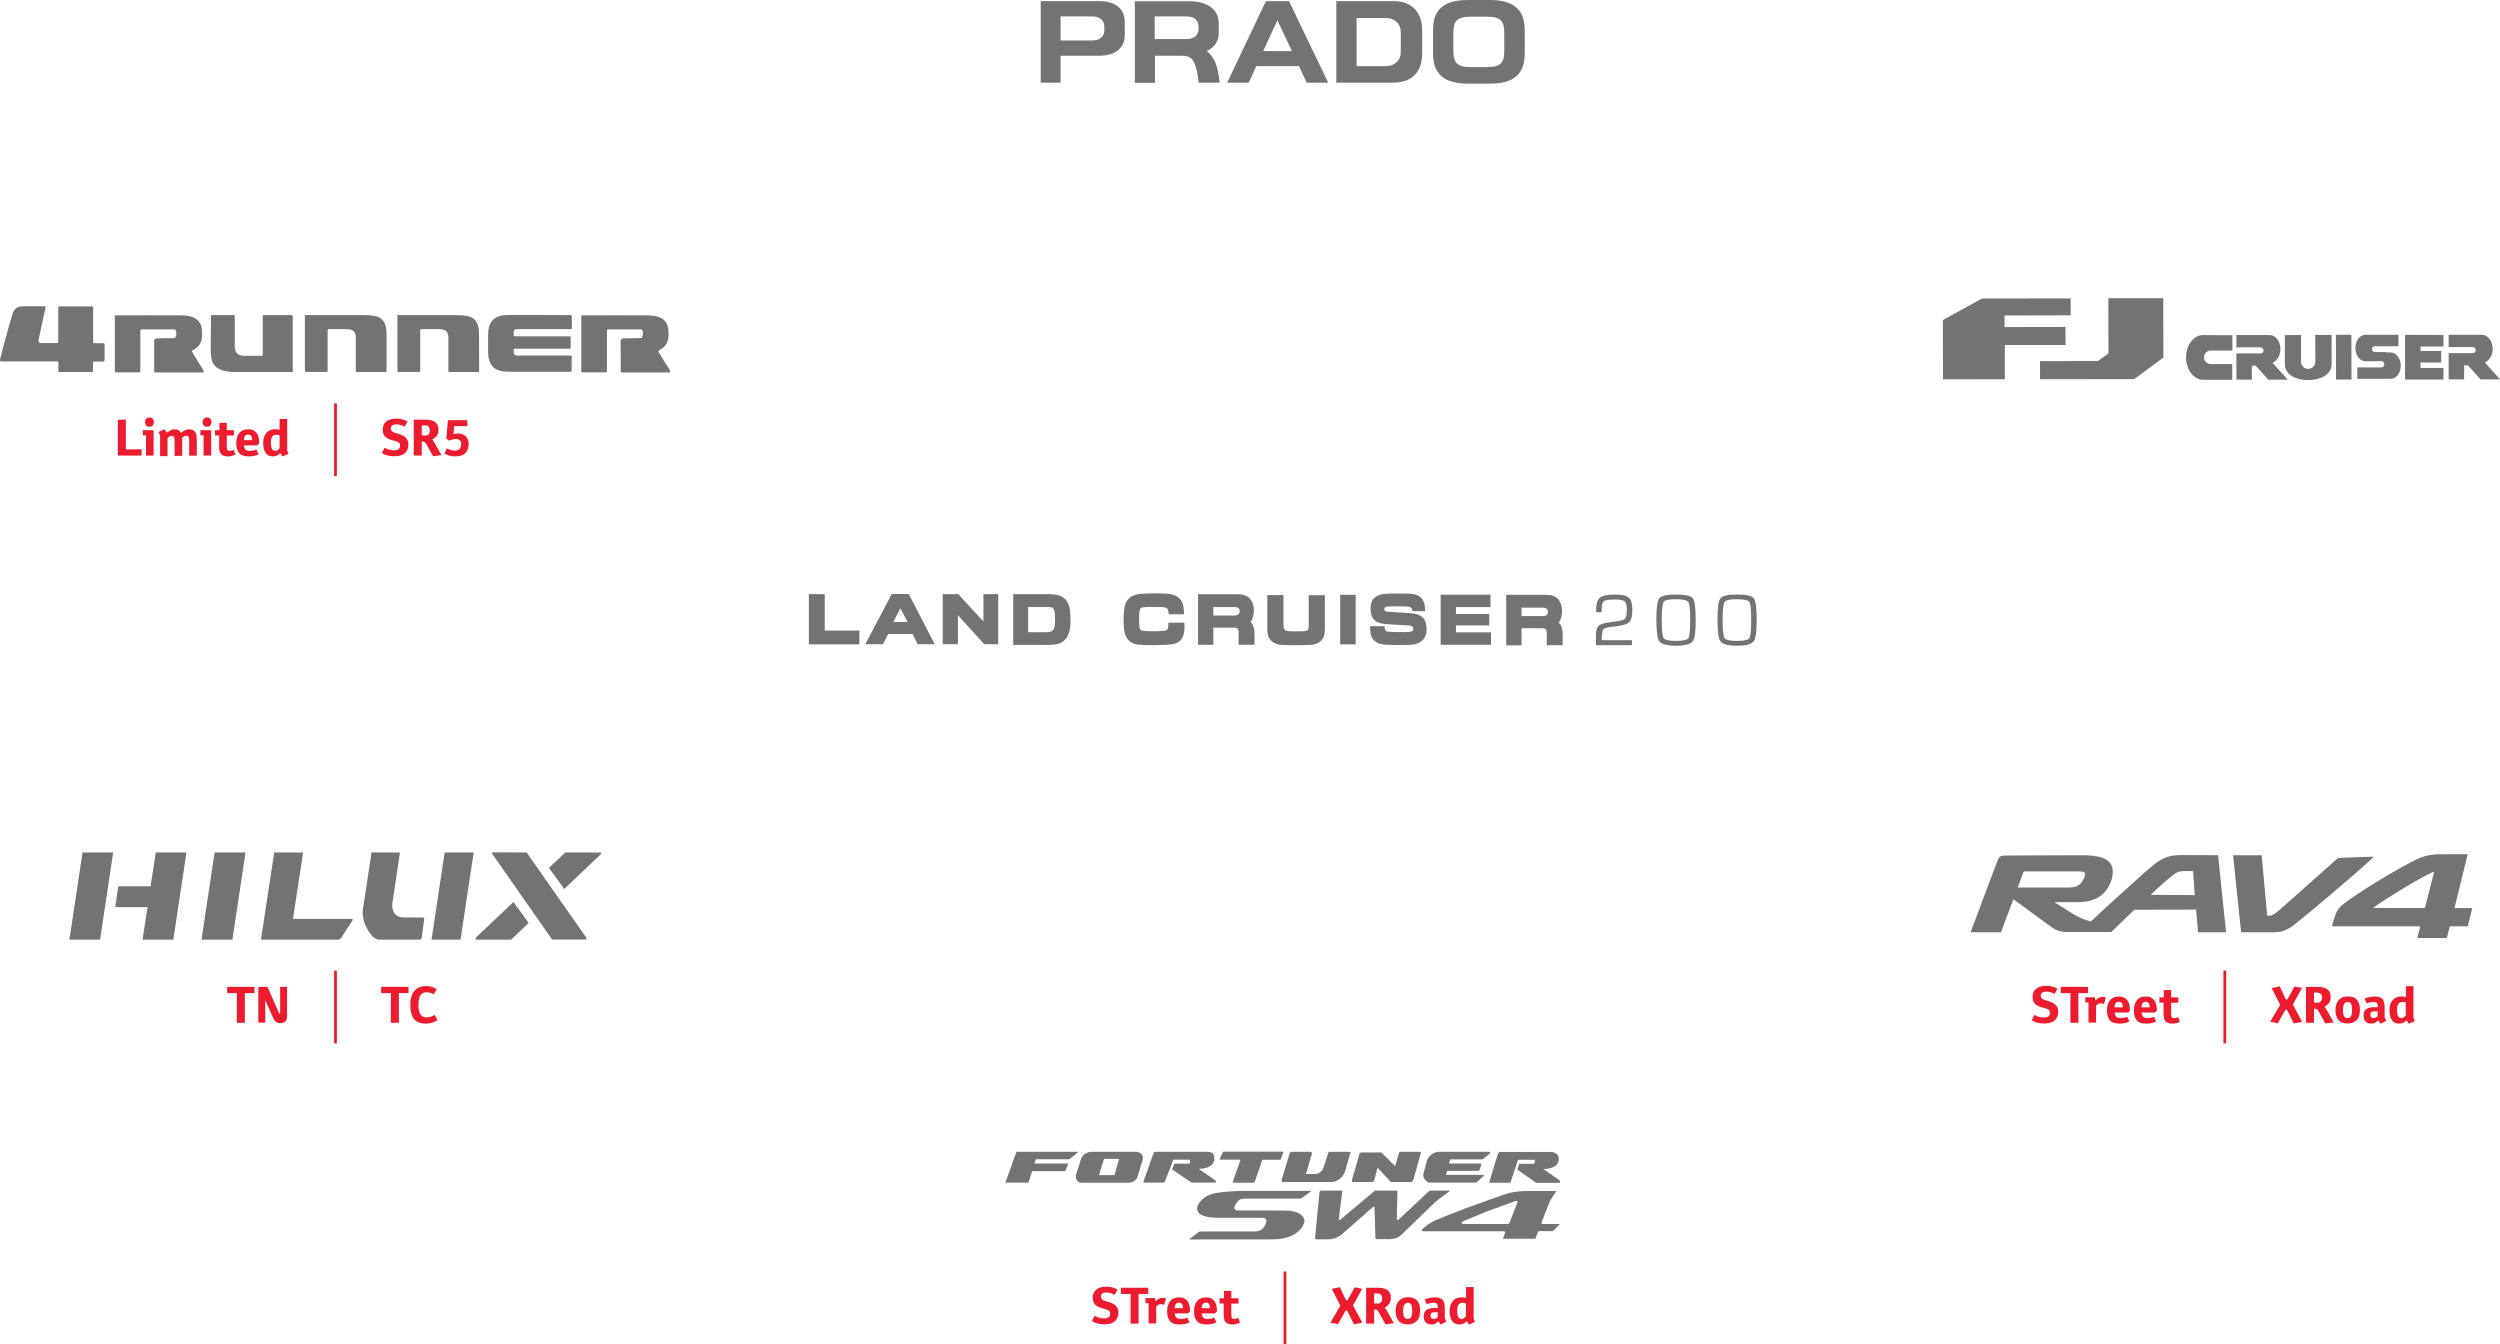 <?xml version="1.0" encoding="utf-8"?>
<!-- Generator: Adobe Illustrator 19.2.1, SVG Export Plug-In . SVG Version: 6.00 Build 0)  -->
<!DOCTYPE svg PUBLIC "-//W3C//DTD SVG 1.1//EN" "http://www.w3.org/Graphics/SVG/1.1/DTD/svg11.dtd">
<svg version="1.1" id="Layer_1" xmlns="http://www.w3.org/2000/svg" xmlns:xlink="http://www.w3.org/1999/xlink" x="0px" y="0px"
	 viewBox="0 0 1811.5 974" style="enable-background:new 0 0 1811.5 974;" xml:space="preserve">
<style type="text/css">
	.st0{fill:#737374;}
	.st1{fill:#EC1B2E;}
	.st2{fill:none;stroke:#EC1B2E;stroke-width:2;stroke-miterlimit:10;}
</style>
<g>
	<g>
		<path class="st0" d="M1.1,261.9h40.4c0.5,0,0.8,0.4,0.8,0.8v6.1c0,0.5,0.4,0.8,0.8,0.8h23.4c0.5,0,0.9-0.4,0.9-0.8v-6
			c0-0.5,0.4-0.8,0.9-0.8h6.4c0.6,0,1.1-0.5,1.1-1.1v-11.3c0-0.5-0.4-0.9-0.8-0.9h-6.6c-0.5,0-0.9-0.4-0.9-0.9v-25
			c0-0.5-0.4-0.8-0.9-0.8H43.1c-0.5,0-0.9,0.4-0.9,0.8v12.5v12.5c0,0.5-0.4,0.8-0.8,0.8H29.6c0,0-0.2,0-0.6-0.1s-1.3-0.7-1.1-1.9
			l2.5-11.9l2.6-11.8v-0.1c0-1-0.8-0.9-1.2-0.9c0,0-13.7,0-14.2,0c-2.4,0.1-6.6-0.2-8.4,5.1c-0.2,0.6-1.4,4.5-2.1,7.1
			c-0.3,0.9-2.6,9.2-4.4,16C2,252.6,0.1,260.5,0,260.7C0,260.8-0.3,261.9,1.1,261.9z"/>
		<path class="st0" d="M212.3,268.8c0,0.5-0.4,0.8-0.8,0.8h-40.6c-18.7,0-17.8-9.6-18.2-15.6c-0.1-2,0.2-24.9,0.2-24.9
			c0-0.5,0.4-0.8,0.8-0.8h15.6c0.5,0,0.8,0.4,0.8,0.8c0,0,0,13,0,22.1c0,2,0.4,6.6,6.9,6.6c6.6,0,12.6,0,12.6,0
			c0.5,0,0.8-0.4,0.8-0.9v-27.8c0-0.5,0.4-0.8,0.8-0.8h20.1c0.5,0,0.8,0.4,0.8,0.8v39.7H212.3z"/>
		<path class="st0" d="M220.7,229.1c0-0.5,0.4-0.8,0.8-0.8h41.2c6.4,0,10.7,0.6,13.3,2.5c4.4,3.3,4.1,10.1,4.1,12.3
			c0,1.9,0,25.7,0,25.7c0,0.5-0.4,0.8-0.8,0.8h-20.7c-0.5,0-0.8-0.4-0.8-0.8c0,0,0-14.7,0-23.8c0-2.8-0.2-6.5-6.7-6.5
			c-6.6,0-12.9,0-12.9,0c-0.5,0-0.8,0.4-0.8,0.8v29.4c0,0.5-0.4,0.8-0.8,0.8h-14.9c-0.4,0-0.8-0.4-0.8-0.8v-39.6H220.7z"/>
		<path class="st0" d="M287.7,229.1c0-0.5,0.4-0.8,0.8-0.8h41.2c6.4,0,10.7,0.6,13.3,2.5c4.4,3.3,4.1,10.1,4.1,12.3
			c0,1.9,0.1,25.7,0.1,25.7c0,0.5-0.4,0.8-0.8,0.8h-20.7c-0.5,0-0.8-0.4-0.8-0.8c0,0,0-14.7,0-23.8c0-2.8-0.2-6.5-6.7-6.5
			c-6.6,0-12.9,0-12.9,0c-0.5,0-0.8,0.4-0.8,0.8v29.4c0,0.5-0.4,0.8-0.8,0.8h-14.9c-0.5,0-0.8-0.4-0.8-0.8v-39.6H287.7z"/>
		<path class="st0" d="M385.7,228.3h27.8c0.5,0,0.8,0.4,0.8,0.8l0.1,8.6c0,0.5-0.4,0.8-0.8,0.8h-38.7c0,0-2.4-0.3-2.7,2
			c0,0.3,0,2.3,0,2.4c0,0.2,0.2,0.8,0.8,0.8c0,0,39.5,0,39.7,0c0.5,0,0.8,0.4,0.8,0.8v7.4c0,0.5-0.4,0.8-0.9,0.8H373
			c-0.5,0-0.8,0.5-0.8,0.8c0,0,0,1.3,0,2c0.2,2.3,2.7,2.1,2.7,2.1h38.6c0.5,0,0.8,0.4,0.8,0.8l-0.1,10.2c0,0.5-0.4,0.8-0.9,0.8
			h-43.8c-6.1,0-9-1-11.4-2.8c-4.4-3.3-4.4-9.8-4.4-12V243c0-2.3,0-8.7,4.4-12c2.4-1.8,5.3-2.8,11.4-2.8H412"/>
		<path class="st0" d="M101.7,268.7v-29.2c0-0.5,0.4-0.8,0.8-0.8c0,0,23.5,0,23.6,0c0.4,0,1.7-0.1,1.7,3c0,0.8-0.4,3.3-1.7,3.3
			c-0.4,0-11.5,0.1-11.9,0.2c-0.4,0-2.5-0.2-2.5,2.2c0,0.5,0,21.7,0,21.7c0,0.5,0.4,0.8,0.9,0.8h34.1c0.4,0,0.7-0.1,0.9-0.4
			c0.4-0.5-0.2-1.2-0.2-1.2s-8.3-13.3-8.3-13.5c-0.1-0.6,0.3-0.9,0.5-1s1-0.5,2.3-1.4c4.9-3.4,4.6-9.1,4.5-12.4
			c-0.3-12-12.7-11.3-15.4-11.5c-1-0.1-47,0-47,0c-0.5,0-0.8,0.4-0.8,0.8V269c0,0.5,0.4,0.8,0.8,0.8h16.8c0.5,0,0.8-0.4,0.8-0.8"/>
		<path class="st0" d="M439.8,268.7v-29.2c0-0.5,0.4-0.8,0.8-0.8c0,0,23.5,0,23.6,0c0.4,0,1.7-0.1,1.7,3c0,0.8-0.4,3.3-1.7,3.3
			c-0.4,0-11.6,0.1-12,0.2c-0.4,0-2.5-0.2-2.5,2.2c0,0.5,0.1,21.7,0.1,21.7c0,0.5,0.4,0.8,0.8,0.8h34.1c0.4,0,0.7-0.1,0.9-0.4
			c0.4-0.5-0.2-1.2-0.2-1.2s-8.3-13.3-8.3-13.5c-0.1-0.6,0.3-0.9,0.5-1s1-0.5,2.3-1.4c4.9-3.4,4.6-9,4.5-12.4
			c-0.3-12-12.7-11.3-15.3-11.5c-1.1-0.1-47,0-47,0c-0.5,0-0.9,0.4-0.9,0.8V269c0,0.5,0.4,0.8,0.9,0.8H439c0.5,0,0.8-0.4,0.8-0.8"/>
	</g>
	<g>
		<g>
			<g>
				<path class="st0" d="M917.3,0.8l-28.1,59.1h15.6l5.5-12h30.9l5.6,12h15.6L934,0.8H917.3z M915.3,37l10.3-22.3L936.1,37H915.3z
					 M1104.8,21.1c-0.2-9-3.1-21.1-24.9-21.1h-16.6c-21.9,0-24.8,12.1-24.9,21.1c0,1.7,0,16.6,0,18.4c0.2,9,3.1,21.1,24.9,21.1h16.6
					c21.9,0,24.7-12.1,24.9-21.1C1104.9,37.8,1104.9,22.9,1104.8,21.1z M1090,36.7c0,8.5-2.3,11.9-12.5,11.9h-11.9
					c-10.1,0-12.5-3.4-12.5-11.9V24c0-8.5,2.3-11.9,12.5-11.9h11.9c10.1,0,12.5,3.4,12.5,11.9V36.7z M1009.4,0.8c0,0-36.6,0-41.1,0
					v59.1c4.5,0,41.1,0,41.1,0c6.8,0,12.2-1.9,15.8-5.7c3.5-3.6,5.3-9,5.3-15.4V22c0-6.5-1.8-11.8-5.3-15.4
					C1021.6,2.7,1016.3,0.8,1009.4,0.8z M1015,37.7c0,6.1-4.3,10.2-10.8,10.2H983V13.1h21.2c6.5,0,10.8,4.1,10.8,10.2V37.7z
					 M874.3,37c3.5-1.6,8.8-5,8.8-13.2c0-3.8,0,0,0-6.8c0-14-14.6-16.4-22.6-16.1h-38.2V60h14.6V40.4c3.7,0,17.9,0,20.2,0
					c2.9,0,5.3,0.9,6.8,2.7c3.8,4.7,4.6,16.8,4.6,16.8h15.3c0,0-0.9-9.2-3.2-14.7C878.9,41.5,876.6,38.5,874.3,37z M868.4,21.4
					c0,1.6-0.6,6.9-8.9,6.9h-22.8V11.9h22.8c8.3,0,8.9,5.3,8.9,6.9V21.4z M810.4,5c-3.2-2.8-8.1-4.2-14.2-4.2c0,0-37.5,0-42.1,0
					v59.1h14.4c0-3.8,0-19.5,0-19.5h27.7c11.9,0,18.8-5.5,18.8-15v-9.6C814.9,11.2,813.4,7.6,810.4,5z M800.2,22
					c0,1.7-0.6,7.3-8.9,7.3h-22.8V11.9h22.8c8.3,0,8.9,5.6,8.9,7.3V22z"/>
			</g>
		</g>
	</g>
	<path class="st0" d="M1496.6,236.9l-44.1,0.1v-8.4l47.9-0.1v-12.3l-64.2,0.1l-28.4,15.6l0.1,43l44.8-0.1V250h44.1L1496.6,236.9z
		 M1527.8,256l-7.6,5.6l-42,0.1v13.1l68.2-0.1l21.2-15.6l-0.1-43h-39.8L1527.8,256z M1595.8,242.8c-6.6,0.4-11.8,7.5-11.8,16.2
		c0,8.7,5.3,15.8,11.9,16.2l0,0h21.6v-11.4h-15.8l0,0c-2.6-0.1-4.7-2.3-4.7-4.9s2-4.8,4.7-4.9h15.9v-11.1L1595.8,242.8L1595.8,242.8
		z M1677.7,262.3L1677.7,262.3c-0.1,2.8-2.4,5-5.2,5c-2.8,0-5.1-2.2-5.2-4.9v-19.6h-11.7v21.8l0,0c0.2,2.8,1.5,5.2,3.7,6.9v0.2h0.2
		c3.1,2.4,7.8,3.7,13,3.7c9.1,0,16.6-4,17-10.9l0,0v-21.8h-11.9L1677.7,262.3z M1652.4,253c0-5.5-3.3-10-7.5-10.2l0,0h-24.4v8.9
		h17.5l0,0c1.2,0.1,2.2,1,2.2,2.2s-0.9,2.1-2,2.2h-17.7l0,0l0,0v19h11.2V265h2.8l9.1,10.1h14.1l-11-12.2
		C1650,261.5,1652.4,257.6,1652.4,253z M1800.5,262.6c3.3-1.3,5.7-5.2,5.7-9.8c0-5.5-3.4-10-7.5-10.2l0,0h-24.4v8.9h17.5l0,0
		c1.2,0,2.1,1,2.1,2.2s-0.9,2.1-2,2.2h-17.6l0,0l0,0v19h11.2v-10.2h2.8l9.1,10.2h14.1L1800.5,262.6z M1732.5,255.4L1732.5,255.4
		h-3.5v-0.3h-8.4c-1.1-0.1-1.9-1-1.9-2.1s0.9-2,2-2.1l0,0h17.2v-8.3h-24.2l0,0c-3.9,0.2-7,4.4-7,9.6s3.2,9.4,7.1,9.6l0,0l11.9-0.1
		c1.1,0.1,2,1.1,2,2.3c0,1.2-0.9,2.2-2.1,2.2l0,0h-17.5v8.3h24.5l0,0c3.9-0.2,7-4.4,7-9.6C1739.6,259.8,1736.4,255.6,1732.5,255.4z
		 M1692.7,275h11.2l-0.1-32.4h-11.2L1692.7,275z M1742.7,242.6L1742.7,242.6V275h27.8v-8.4h-16.6v-3.9h15v-8.4h-15v-3.2h16.6v-8.4
		L1742.7,242.6L1742.7,242.6z"/>
	<g>
		<g>
			<path class="st0" d="M986,835.1l-0.8,0.5l-5.7,19.9c0,0,0.2,0.9,0.4,1h14.5c0,0,1.1-0.4,1.3-1.1l2.5-9.3l9.6,10.4h15
				c0,0,0.8-0.5,1.3-1.6l5.3-18.8c0,0,0.6-1.5-0.6-1.5h-13.6c0,0-1.1-0.1-1.5,0.8l-2.8,9.6l-9.9-9.9L986,835.1L986,835.1z"/>
			<path class="st0" d="M978.1,836.7l0.4-1.1c0,0,0.5-1-1.3-1h-13.8c-0.6,0-0.9,0.7-0.9,0.7l-3.4,10.5c-0.5,1.5-1.3,2.5-1.3,2.5
				c-1.9,2.1-4.3,2.4-4.3,2.4h-7.2l4.4-15c-0.1-0.8-1.1-1.1-1.1-1.1s-12.4,0-13.6,0c-1.1,0-1.5,1.1-1.5,1.1l-4.6,15.2
				c-0.7,2.2-1.2,3.8-1.2,3.9c0,0,0,0.1,0,0.2l0,0v0.1c0,0-0.1,1.1,0.5,1.4H965c0,0,0.2,0,0.5-0.1c2.7-0.2,4.7-1.6,6.2-3
				c0.9-0.8,1.6-1.7,2.1-2.8l0,0c0.4-0.7,0.6-1.1,0.6-1.1L978.1,836.7z"/>
			<path class="st0" d="M929.8,835c0.1-0.3-0.1-0.5-0.3-0.5h-42.8c-0.3,0-0.6,0.2-0.7,0.5l-2.2,4.8c-0.1,0.3,0,0.5,0.3,0.5h14.3
				c0.3,0,0.4,0.2,0.3,0.5l-5.1,14.7c-0.5,1.5,0.1,1.5,0.4,1.5h13.9c1.2,0,1.3-0.8,1.4-1l5.2-15.1c0.1-0.3,0.4-0.5,0.7-0.5h12.2
				c0.3,0,0.6-0.2,0.7-0.5L929.8,835z"/>
			<path class="st0" d="M823.8,834.6h-33.2c0,0-5.8,0.4-7.2,5.1l-3.6,11.1c0,0-1.5,5.2,3.4,6.2h0.7h33.8c0,0,5.3,0,6.5-4.3l3.9-12.5
				C828.2,840.2,829,835.5,823.8,834.6z M807.6,851.5h-11.3l3.7-11.8c0.2,0.1,10.9,0,10.9,0L807.6,851.5z"/>
			<path class="st0" d="M1130.2,855.7c0-0.2,0-0.3,0-0.4l-11.9-8.2c0,0,9,0.1,10.8-5c0,0,2.5-6.1-4.6-7.4h-37.7c0,0-1.1,0.3-1.4,1.3
				l-6.1,19.9c-0.1,0.2-0.1,0.3-0.1,0.4l0,0v0.7h15.2l5.6-16.6h11.9c0.1,0.2,0.2,0.5,0.3,0.9c0,0.1,0,0.2,0,0.3
				c-0.1,0.6-0.3,1.2-0.7,1.7h-10.8v0.1l-0.1,0.3l-1.1,3.8l13.2,9.3c0,0,0.2,0.2,0.4,0.3h17.2L1130.2,855.7L1130.2,855.7z"/>
			<g>
				<path class="st0" d="M1079.7,835c0-0.4-1-0.4-1-0.4h-36.1c-5.6,0-8.4,5.6-8.4,5.6l-2.7,9.9c-0.2,0.8-0.2,2.1-0.2,2.1
					c0.6,3.1,3.9,4.7,3.9,4.7h34.3c0.4-0.1,0.8-0.5,0.8-0.5l5-4.5c0-0.4-0.8-0.6-0.8-0.6h-26.8l1-2.9h22.5c0,0,0.8-0.1,0.9-0.7l1-3
					l0.4-0.8c0-0.6-0.9-0.8-0.9-0.8h-22.7l1-3h23.4l0.4-0.4h0.1l0.2-0.2l4.4-3.5c0.1,0,0.1-0.1,0.1-0.1
					C1079.7,835.4,1079.7,835,1079.7,835z"/>
				<path class="st0" d="M1031.6,849.8c0,0,0,0.1,0,0.2l0,0C1031.5,849.9,1031.6,849.8,1031.6,849.8z"/>
				<path class="st0" d="M1031.3,850.7l0.2-0.6V850C1031.4,850.2,1031.3,850.7,1031.3,850.7z"/>
			</g>
			<path class="st0" d="M774.9,840l6.5-5.4h-44.2h-0.1H737l0,0c-0.4,0-0.5,0.3-0.5,0.3l-0.2,0.4l-0.1,0.2l-7.7,21.4h16.7l2.7-8.3h24
				l2.2-5.5h-24.5l1-3.1L774.9,840L774.9,840z"/>
			<path class="st0" d="M880.5,855.2l-11.9-8.2c0,0,9,0.1,10.8-5c0,0,2.7-7.4-4.6-7.4h-37.7c0,0-1,0-1.4,1.3l-7,19.9
				c-0.2,0.7-0.3,1.1,0,1.1s13.7,0,14.4,0s0.9-0.6,0.9-0.6l6.2-16h11.9c0.1,0.2,0.3,0.8,0.3,1.4c0,0.6-0.3,1-0.7,1.5h-10.8l-1.5,4.2
				l13.5,9.2c0,0,0.4,0.3,1,0.3c0,0,16.2,0,16.5,0C880.9,856.9,881.7,856.1,880.5,855.2z"/>
		</g>
		<g>
			<path class="st0" d="M950.4,862.9H903c-7.4,0-16.9,0.6-21.7,1.5s-10.3,3.1-13.3,8.7c-0.7,1.3-1.7,5.8,3.9,7.8
				c0.8,0.3,2.9,1,6.4,1.3c3.7,0.3,9.1,0.2,15.2,0.2h21.6c1.5,0,2.2,0.9,2.5,1.8c0.3,0.9-0.5,3.7-2.6,6c-1,1-2.5,2.1-5.9,2.1h-38.4
				c-1.2,0-1.8,0.1-2.5,0.7c-0.7,0.6-6.7,5.1-6.7,5.1h57.1c7.3,0,14-0.3,20-4.2c1.6-1,6.6-4.9,6.6-9.5c0-1.4-1.3-6.6-12.7-7.2
				c0,0-3.9-0.1-12-0.1h-23.2c-1.9,0-3.3-0.7-2.7-2.9c0.2-0.8,1.8-3.8,3.9-5c0.9-0.5,2.5-0.7,4.7-0.7h37c1.3,0,2.1,0.2,2.9-0.3
				C944,867.7,950.4,862.9,950.4,862.9z"/>
			<path class="st0" d="M957.1,862.9c-0.5,0-0.9,0.2-1,1c-0.1,0.9-3.1,32.7-3.2,33.1c-0.1,0.4,0.2,1,0.9,1h7.9c1.7,0,6.4,0,10.5-3.5
				c1.2-1,21.9-19.3,22.4-19.7c0.7-0.6,1.3-0.6,1.4,0.1c0.1,0.7,0.6,21.7,0.6,22.1c0,0.5,0.3,0.9,1.1,0.9h8.5c1.9,0,5.9-0.1,8.7-2.7
				c2.1-1.9,21.4-20.6,22.9-22.1c1.4-1.5,2.6-2.5,4.4-3.9c1.8-1.3,7.9-5.9,8.3-6.2s-0.1-0.3-0.9-0.3h-12.7c-0.7,0-1.2,0.1-1.8,0.7
				c-0.6,0.6-21.1,19.8-21.7,20.4c-0.6,0.6-1.3,0.2-1.3-0.4c0-0.6,0.5-20.7,0.5-20.7h-16.3c0,0-24.4,20.5-24.9,20.9
				c-0.4,0.4-1.4,0.6-1.3-0.5c0.1-1.1,2.4-18.8,2.5-19.6c0.1-0.4,0.1-0.8-0.7-0.8h-14.8V862.9z"/>
			<path class="st0" d="M1129.6,886.9h-11.5h-0.1c-0.7,0-1.3-0.3-1-1.1c0.3-0.9,4.4-11.4,5.3-13.6c0.8-2.2,1.8-3.6,3-5.4
				c1.2-1.9,2.4-3.8,2.4-3.8h-20.1c-4.5,0-10.8,0.3-16.6,2.2c-5.7,1.9-25,8.9-30,10.7c-4.9,1.8-17,6.7-19.8,7.9s-6.9,3.4-9.2,5.6
				c-1.1,1.1-1.4,1.4-1.7,1.6c-0.3,0.2-0.6,1.2,0.7,1.2h58.8c0.8,0,1,0.3,0.8,1s-1.6,4.4-1.6,4.4h23.5c0,0,1.6-4.3,1.8-4.7
				c0.1-0.4,0.5-0.8,1.1-0.8h9.3c0.5,0,0.7-0.2,1.1-0.5c0.4-0.4,3.8-4,4.1-4.2C1130.2,887.2,1130,886.9,1129.6,886.9 M1099.5,871.4
				c-0.3,0.9-5.2,13.2-5.6,14.3c-0.4,1-0.9,1.2-1.7,1.2h-30.3c-1,0-1.6,0-2.1-0.2c-1.5-0.4-0.6-1.4,0.6-1.9c1-0.4,13.1-5.4,16.7-6.9
				c3.6-1.4,19.8-7.1,21-7.6C1099.3,869.9,1099.8,870.5,1099.5,871.4"/>
		</g>
	</g>
	<g>
		<polygon class="st0" points="146,680.9 168.4,680.9 177.9,617.7 155.5,617.7 		"/>
		<path class="st0" d="M255,665.8h-42.7c0.5-3.3,7.3-47.8,7.3-47.9v-0.2h-20.9l-9.6,63.2h56c0.2,0,1.3-0.1,2.2-1.4l8-12.4
			c0.1-0.1,0.4-0.7,0.3-1C255.5,665.8,255.3,665.8,255,665.8z"/>
		<path class="st0" d="M306.2,664.8h-13.5c-2.9,0-5.1-0.9-6.6-2.6c-2.6-3.2-1.8-8.3-1.7-8.3l5.4-36v-0.2h-20.6l-5.7,37.9
			c0,0.1-2.7,8.7,2.7,17.7c0.2,0.3,3.9,7.6,8.6,7.6h29.3c0.3,0,1.1-0.1,1.5-1.5l1.8-13.6C307.4,665.8,307.4,664.8,306.2,664.8z"/>
		<polygon class="st0" points="312.7,680.7 312.7,680.9 333.7,680.9 343.2,617.9 343.3,617.7 322.2,617.7 		"/>
		<path class="st0" d="M381.6,617.7L381.6,617.7l-24.1-0.1c-0.6,0-0.9,0.1-1,0.4c-0.2,0.4,0.3,0.9,0.3,0.9l43.2,61.8v0.1h23.8
			c0.6,0,1-0.1,1.1-0.4c0.2-0.5-0.3-1.2-0.3-1.3L381.6,617.7z"/>
		<path class="st0" d="M435.6,618.1c-0.1-0.3-0.5-0.4-1-0.4h-25l-11.8,11.2l10.9,15.1l0.1,0.2l26.4-25.1
			C435.3,619,435.7,618.5,435.6,618.1z"/>
		<path class="st0" d="M345,679.2c-0.1,0.1-0.6,0.7-0.4,1.3c0.1,0.3,0.5,0.4,1.1,0.4h24.6l12.8-12.1L372,653.6L345,679.2z"/>
		<polygon class="st0" points="50.3,680.9 72.5,680.9 82,617.7 59.8,617.7 		"/>
		<polygon class="st0" points="109.1,642.2 85.7,642.2 83.5,657.3 106.9,657.3 103.3,680.9 125.6,680.9 135.1,617.7 112.9,617.7 		
			"/>
	</g>
	<g>
		<g>
			<g>
				<path class="st0" d="M948.3,452.5v-21.2H960c0,0,0,20.4,0,23.7c0,2.7-0.1,4.8-0.9,6.6c-1.5,3.2-4.4,4.9-7.7,5.5
					c-1,0.2-1.9,0.3-3,0.3c-1.5,0-2.6,0.1-7.1,0.1c-2.2,0-4.3,0-6.5,0c-0.9,0-5.3-0.1-6.3-0.2c-1.2-0.1-2.2-0.3-3.2-0.6
					c-1.5-0.4-4.4-1.8-5.8-4.6c-0.4-0.8-0.8-1.7-1-2.9c-0.3-1.9-0.2-4-0.2-5.8c0-1.5,0-18.1,0-22.2H930v21.2c0,1.9,0.2,3.1,0.7,3.8
					c0.6,0.8,1.6,1,2.7,1.1c0.5,0,2.9,0.2,5.4,0.2c0,0,3.3,0,5.4-0.1c2.1-0.1,4-0.3,4.1-3.2L948.3,452.5L948.3,452.5z"/>
				<path class="st0" d="M853,465.7c3.1-1.6,5.9-4.7,5.2-14.5h-11.6c0,0,0.1,0.6-0.1,3.1c-0.1,1.1-0.6,1.8-1.1,2.2
					c-0.7,0.5-1.7,0.6-2.6,0.6c-0.8,0.1-2.6,0.2-4.2,0.3c-1.4,0.1-2.6,0-3,0c-2.7-0.1-6,0.1-8.2-0.5c-0.5-0.1-1-0.4-1.2-0.8
					c-0.4-0.6-0.5-1.4-0.6-2.4c-0.1-1.5-0.1-3.1-0.2-4.1c0-0.6,0-1.7,0-2.9c0-1.8,0.2-3.7,0.5-4.9c0.3-1.2,1.4-1.7,2.7-1.8
					c1.3-0.1,2.9-0.2,3.6-0.2c0.9,0,3.4-0.1,5.7,0c2.1,0,4.1,0.1,4.1,0.1c1.6,0.1,2.9,0.3,3.7,1c0.7,0.7,1,2.1,1.1,4.2H858
					c-0.1-1.4-0.2-3.1-0.4-4.8c-0.1-1.1-0.3-2.2-0.7-3.1c-1-2.8-3.1-4.9-6.4-6.1c-1.4-0.5-3-0.8-4.9-0.9c-0.6,0-3.5-0.2-6.9-0.3
					c-4.3,0-9.4,0.2-11.3,0.3c-1.7,0.1-4.4,0.4-6.9,1.7c-1.7,0.8-2.5,1.6-3.7,3.1c-1.8,2.3-2.5,6.4-2.6,11.2c0,1.3-0.1,2.7,0,4.2
					c0,2.2,0.2,4.3,0.3,5.6c0.5,5,2.9,10.5,11.1,11.2c3.2,0.3,6.7,0.3,10.1,0.3c5,0,9.7-0.2,12.3-0.6
					C849,466.9,851.1,466.7,853,465.7"/>
				<rect x="971.1" y="431" class="st0" width="11.2" height="35.9"/>
				<polygon class="st0" points="1043.9,467.2 1043.9,430.9 1080,430.9 1080,439.9 1055,439.9 1055,444.9 1079.1,444.9 
					1079.1,453.2 1055,453.2 1055,458.2 1080.4,458.2 1080.4,467.2 				"/>
				<path class="st0" d="M764.3,452.6c-0.2,2.3-0.9,3.8-2,4.6c-1.3,0.9-3.7,0.9-6.4,0.9H745v-18.3h13.1c0.7,0,1.3,0,1.9,0.1
					c2.4,0,4.1,0.4,4.4,5.5c0,0.8,0.1,2.2,0.1,3.6C764.4,450.5,764.3,452.1,764.3,452.6 M775.6,445.7c-0.1-4.2-0.8-8-3.1-10.8
					c-1.2-1.5-2.8-2.6-5.1-3.4s-5.2-1-9.1-1h-24.1v36.8h23.9c5.2,0,8.4-0.2,11.1-1.8c1.7-1,3-2.3,4-3.9c1.6-2.7,2.3-6.1,2.5-9.9
					C775.7,449.2,775.7,448.6,775.6,445.7"/>
				<path class="st0" d="M647.3,450.7l5.1-9.9l5.2,9.9H647.3z M658.5,430.4h-12.3L627,466.8h12.8l3.8-7.4h17.7l3.6,7.4h12.4
					L658.5,430.4z"/>
				<path class="st0" d="M895.4,446c-0.6,0-0.8,0-0.8,0h-15.4v-6.1h14.2h1.1c0,0,2.8-0.1,3.6,1.7C898.9,443.4,897.7,445.8,895.4,446
					 M909,459.6c0-3.8-0.8-6.3-1.7-7.6c-0.6-0.9-1.2-1.2-1.2-1.2c2.4-3.2,2.7-7.7,2.3-10.8c-0.2-1.5-0.7-2.8-1-3.5
					c-1-2.1-2.4-4.1-5.5-5.2c-1.6-0.6-3.7-0.7-6.4-0.7h-9.1h-18.3v36.6h11.1v-12.4c0,0,7.4,0,11.8,0c1.7,0,3,0,3.1,0
					c1.3,0,2.1,0.3,2.7,0.8c0.8,0.8,0.7,3.2,0.7,3.8c0,0.5,0,2.3,0,3.5c0,2.4,0,4.3,0,4.3H909C909.1,463.8,909,461.7,909,459.6"/>
				<path class="st0" d="M1118.7,446.4c-0.6,0-0.8,0-0.8,0h-15.4v-6.1h14.2h1.1c0,0,2.8-0.1,3.6,1.7
					C1122.3,443.9,1121,446.3,1118.7,446.4 M1132.3,460c0-3.8-0.8-6.3-1.7-7.6c-0.6-0.9-1.2-1.2-1.2-1.2c2.4-3.2,2.7-7.7,2.3-10.8
					c-0.2-1.5-0.7-2.8-1-3.5c-0.9-2.1-2.4-4.1-5.5-5.2c-1.6-0.6-3.7-0.7-6.4-0.7h-9.1h-18.3v36.6h11.1v-12.4c0,0,7.4,0,11.8,0
					c1.7,0,3,0,3.1,0c1.3,0,2.1,0.3,2.7,0.8c0.8,0.8,0.7,3.2,0.7,3.8c0,0.5,0,2.3,0,3.5c0,2.4,0,4.2,0,4.2h11.4
					C1132.4,464.3,1132.3,462.1,1132.3,460"/>
				<polygon class="st0" points="723.3,466.8 713.2,466.8 694.1,445.8 694.1,466.8 683.1,466.8 683.1,430.5 694.3,430.5 
					712.6,450.3 712.6,430.5 723.3,430.5 				"/>
				<polygon class="st0" points="586.1,430.5 586.1,466.9 622.7,466.9 622.7,456.9 597.6,456.9 597.6,430.5 				"/>
				<path class="st0" d="M1011.6,458c3.1,0,7.4,0.1,9.3-0.1c2.4-0.2,3.2-1,3.2-2.5c0-1.6-2.1-2.1-3.4-2.2c-2.7-0.2-6.9-0.4-10.6-0.6
					c-2.3-0.1-4.4-0.3-5.8-0.4c-3.1-0.3-7.8-0.9-9.8-4.7c-0.7-1.4-1.1-3-1.3-4.6c-0.2-2,0-3.8,0.1-4.6c0.4-2.4,1.4-4.1,2.7-5.2
					c3.5-3.2,9.2-2.8,11-3c0.9,0,5.5-0.1,9.8,0c3.2,0,6.7,0,9,0.8c1,0.3,1.8,0.7,2.5,1.1c4.5,2.9,4.2,8.4,4.4,10.9l-9.3-0.1
					c-0.2-1.4-0.4-3.2-3.9-3.3c-0.7,0-1.6-0.1-2.7-0.1c-4.3-0.1-10.9-0.1-12.1,0.2c-1.4,0.3-1.6,1-1.6,1.7c0,1,0.5,1.8,2,1.9
					c3.8,0.3,12.1,0.8,13.9,0.9c3.1,0.2,6.5,0.3,9.4,1.6c1.1,0.5,2.1,1.2,2.9,2.1c1,1.1,1.7,2.6,2,4.3c0.3,1.6,0.5,3.6,0.3,5.5
					c-0.3,3.9-2.6,7.6-7.6,9c-1.5,0.4-3.6,0.7-5.2,0.7c-1.7,0.1-4.1,0.1-7.9,0.1c-2.5,0-8-0.1-9.6-0.3c-2-0.2-3.7-0.6-5-1.2
					c-4-1.8-5.1-5.4-5.4-8.4c-0.2-2.2-0.1-3.8-0.1-3.8l10.4,0.1c0,0.6-0.1,3.8,2.6,3.9C1008.6,458,1011.6,458,1011.6,458"/>
			</g>
			<g>
				<path class="st0" d="M1182.5,464v3.5h-26.1v-6.8c0-3.8,0.8-6.3,2.3-7.5s5-2.1,10.6-2.7c4.5-0.5,7.1-1.2,8.1-2
					c0.9-0.8,1.4-3,1.4-6.6c0-3.1-0.5-5.1-1.5-6.1c-1-0.9-3.3-1.4-6.8-1.4c-4.4,0-7.1,0.4-8.2,1.1c-1.1,0.8-1.7,2.6-1.7,5.4v2.7h-4
					v-1.9c0-4.3,0.9-7.2,2.8-8.7c1.8-1.5,5.5-2.2,11-2.2c4.9,0,8.2,0.8,9.9,2.3c1.7,1.5,2.5,4.6,2.5,9.1c0,4.3-0.8,7.2-2.4,8.7
					s-5,2.5-10.2,3c-4.6,0.5-7.4,1.1-8.2,1.9c-0.9,0.8-1.4,3.1-1.4,6.9v1.2h21.9V464z"/>
				<path class="st0" d="M1214.4,430.8c6.7,0,10.8,0.9,12.2,2.7c1.4,1.8,2.1,7.1,2.1,15.8c0,8.3-0.6,13.4-2,15.2
					c-1.7,2.3-5.8,3.4-12.3,3.4s-10.5-1.1-12.2-3.4c-1.3-1.8-2-7.2-2-16.4c0-7.9,0.7-12.8,2.2-14.6
					C1203.8,431.7,1207.8,430.8,1214.4,430.8z M1214.4,434.2c-5.1,0-8.1,0.6-8.9,2c-0.9,1.3-1.4,5.7-1.4,13.1s0.5,11.8,1.4,13.1
					c0.9,1.3,3.9,2,8.9,2c5.1,0,8.1-0.7,9-2s1.3-5.7,1.3-13.1s-0.4-11.7-1.3-13.1C1222.5,434.9,1219.5,434.2,1214.4,434.2z"/>
				<path class="st0" d="M1258.6,430.8c6.7,0,10.8,0.9,12.2,2.7c1.4,1.8,2.1,7.1,2.1,15.8c0,8.3-0.7,13.4-2,15.2
					c-1.7,2.3-5.8,3.4-12.2,3.4c-6.5,0-10.6-1.1-12.2-3.4c-1.3-1.8-2-7.2-2-16.4c0-7.9,0.7-12.8,2.2-14.6
					C1248,431.7,1252,430.8,1258.6,430.8z M1258.6,434.2c-5.1,0-8.1,0.6-9,2c-0.9,1.3-1.4,5.7-1.4,13.1s0.4,11.8,1.4,13.1
					c0.9,1.3,3.9,2,9,2s8.1-0.7,9-2s1.3-5.7,1.3-13.1s-0.4-11.7-1.3-13.1C1266.7,434.9,1263.7,434.2,1258.6,434.2z"/>
			</g>
		</g>
	</g>
	<g>
		<path class="st0" d="M1778.5,658l9.6-39c-1.6,0-12.9-0.1-20.5,0c-6.6,0.1-11.8,1.4-16.7,3.8c-13.2,6.4-39.1,21.9-52.3,31.8
			c-3.5,2.7-4.8,4.7-5.8,6.9c-1.9,4.7-3.1,9.7-3.1,9.7s35.6,0,64,0l-2.1,8.5h21.4l2.1-8.5c7.5,0,12.4,0,13,0l3.3-13.2
			C1790.6,658,1785.6,658,1778.5,658z M1763.6,632.4c-0.2,0.6-6.5,25.5-6.5,25.5c-12.5,0-26.3,0-37.6,0c7.9-5.9,32.7-21.2,43.3-26
			C1763.1,631.8,1763.7,631.8,1763.6,632.4z"/>
		<path class="st0" d="M1694.1,621.7c0,0-38.7,34.5-42.3,37.6c-3.4,3-5.2,3.8-6.9,4.2c-1.1,0.2-2.1-0.1-2.1-0.1l-4-43.7h-20.7
			l5.8,55.8h23.9c3.1,0,8.1-0.2,14.8-5.6c12.7-10.2,38.8-31.9,57.6-49.1C1711.9,620.8,1694.1,621.7,1694.1,621.7z"/>
		<path class="st0" d="M1580.3,619.6c-6.5,0-12.5,1-19.8,7.1s-6,5.1-9.2,7.9c-12.6,11.2-34.2,31-36.3,33.1c-5-1.3-9.3-3.2-13.1-5.6
			c-1.7-1.1-13.3-8.4-13.3-8.4h17c7.4,0,15.8-1.8,21-9.2c2.4-3.4,4.8-8.9,4.2-14.4c-1-8.7-10.8-10.4-22.4-10.4c0,0-51.2,0.2-55,0.2
			c-3.3,0-4.7,0.6-5.6,2.7c-0.9,2.1-19.9,52.9-19.9,52.9h22l9-23.9c0,0,22.2,16.2,26.7,19.5c4.4,3.3,7.2,4.2,12.7,4.2
			s24.6,0.1,31.6,0c3.4-3.4,9.9-9.6,16.7-16.1l44.7-0.1l1.4,16.4h20.3l-5.8-55.8C1607.2,619.6,1586.8,619.6,1580.3,619.6z
			 M1462.1,643.1c0,0,3.7-10.3,3.9-10.8c0.2-0.5,0.6-0.9,1.4-0.9c0.6,0,39.3,0,39.3,0c3.3,0,4.6,0.8,4.1,3c-0.6,2.2-2.4,5.5-4.3,6.8
			c-1.9,1.4-4.5,1.9-7.7,1.9H1462.1z M1558.4,648.4c5.6-5.5,13.6-12.4,16-14.2c3-2.4,4.6-2.9,8.2-3c2.1-0.1,4.6-0.1,5.6-0.1
			c0.8,0,1,0.3,1,1c0,0.2,1.1,16.5,1.1,16.5L1558.4,648.4z"/>
	</g>
	<g>
		<path class="st1" d="M91.2,325.6h11.4v4.5H85.4v-26h5.8V325.6z"/>
		<path class="st1" d="M111.3,330.1h-5.5v-14.7h-2.3v-3.7h7.8V330.1z M108.3,309.2c-1.1,0-1.9-0.3-2.4-0.9s-0.8-1.4-0.8-2.4
			s0.3-1.8,0.8-2.4s1.4-1,2.4-1s1.9,0.3,2.4,1c0.6,0.6,0.8,1.5,0.8,2.4s-0.3,1.8-0.8,2.4C110.2,308.9,109.4,309.2,108.3,309.2z"/>
		<path class="st1" d="M116,315.7l-1.1-2.7l4.2-2l1.9,2.6c1-0.9,1.9-1.5,2.8-1.9c0.9-0.4,1.7-0.6,2.5-0.6c1.3,0,2.4,0.2,3.2,0.7
			c0.8,0.5,1.3,1.1,1.7,1.9c0.9-0.8,1.8-1.5,2.8-1.9c0.9-0.5,1.9-0.7,2.9-0.7c1.2,0,2.2,0.2,3,0.6c0.7,0.4,1.3,0.9,1.7,1.6
			c0.4,0.7,0.7,1.5,0.8,2.4s0.2,2,0.2,3.1v11.4h-5.5v-10.6c0-0.7,0-1.3-0.1-1.8c0-0.5-0.1-0.9-0.3-1.2c-0.2-0.3-0.4-0.6-0.7-0.7
			c-0.3-0.2-0.7-0.2-1.2-0.2c-0.5,0-1,0.2-1.5,0.5c-0.5,0.3-1,0.7-1.4,1.2c0,0.2,0,0.5,0.1,0.7c0,0.2,0,0.5,0,0.8v11.4h-5.5v-10.6
			c0-0.7,0-1.3-0.1-1.8c0-0.5-0.2-0.9-0.3-1.2c-0.2-0.3-0.4-0.6-0.7-0.7c-0.3-0.2-0.7-0.2-1.2-0.2c-0.4,0-0.9,0.2-1.4,0.5
			c-0.5,0.3-1,0.7-1.4,1.3v12.9H116V315.7z"/>
		<path class="st1" d="M153,330.1h-5.5v-14.7h-2.3v-3.7h7.8V330.1z M150,309.2c-1.1,0-1.9-0.3-2.4-0.9s-0.8-1.4-0.8-2.4
			s0.3-1.8,0.8-2.4s1.4-1,2.4-1s1.9,0.3,2.4,1c0.6,0.6,0.8,1.5,0.8,2.4s-0.3,1.8-0.8,2.4C151.9,308.9,151.1,309.2,150,309.2z"/>
		<path class="st1" d="M155.8,311.7h3.2v-5.3h5.3v5.3h5.2v3.9h-5.2v7.5c0,0.6,0,1.2,0.1,1.7c0,0.5,0.1,0.8,0.3,1.1s0.3,0.5,0.6,0.6
			c0.3,0.1,0.7,0.2,1.2,0.2c0.5,0,1-0.1,1.5-0.2c0.5-0.2,1-0.3,1.4-0.5l1.2,3.4c-0.7,0.3-1.5,0.6-2.4,0.9c-0.9,0.3-1.8,0.4-2.8,0.4
			c-1.3,0-2.3-0.1-3.2-0.4s-1.5-0.7-2-1.3c-0.5-0.6-0.9-1.4-1.1-2.3c-0.2-1-0.3-2.1-0.3-3.6v-7.6h-3V311.7z"/>
		<path class="st1" d="M180.7,326.7c1,0,1.9-0.1,2.7-0.2c0.8-0.2,1.6-0.4,2.4-0.8l1.6,3.4c-1.1,0.6-2.3,1.1-3.5,1.3
			c-1.2,0.2-2.5,0.3-3.9,0.3c-3.1,0-5.4-0.8-6.8-2.5c-1.4-1.7-2-4.1-2-7.3c0-1.5,0.2-2.8,0.6-4c0.4-1.2,0.9-2.3,1.6-3.1
			c0.7-0.9,1.6-1.6,2.7-2c1.1-0.5,2.4-0.7,3.8-0.7c1.4,0,2.6,0.2,3.6,0.7c1,0.5,1.8,1.1,2.5,2c0.6,0.9,1.1,1.9,1.4,3.2
			c0.3,1.2,0.4,2.7,0.4,4.2l-1.4,1.5h-9.7c0.2,1.5,0.6,2.6,1.3,3.2C178.7,326.4,179.6,326.7,180.7,326.7z M182.7,319
			c0-2.7-0.9-4.1-2.8-4.1c-1,0-1.7,0.3-2.2,0.8c-0.5,0.6-0.9,1.6-1,3.2H182.7z"/>
		<path class="st1" d="M202.6,303.6h5.5v22.9l1,2.3l-4.3,2l-1.7-2.4c-0.8,0.7-1.6,1.3-2.5,1.7c-0.9,0.4-1.8,0.6-2.9,0.6
			c-2.4,0-4.2-0.9-5.3-2.6s-1.7-4.2-1.7-7.3c0-1.5,0.2-2.8,0.6-4c0.4-1.2,1-2.2,1.7-3.1s1.7-1.5,2.8-2c1.1-0.5,2.4-0.7,3.8-0.7
			c0.5,0,1,0,1.5,0.1c0.5,0.1,1,0.2,1.5,0.4V303.6z M200.3,315c-1.3,0-2.3,0.4-3,1.3c-0.7,0.9-1,2.4-1,4.5c0,2.2,0.3,3.7,0.8,4.6
			c0.6,0.9,1.3,1.3,2.3,1.3c0.7,0,1.4-0.2,1.9-0.6c0.5-0.4,1-0.9,1.3-1.3v-9.3c-0.4-0.2-0.8-0.3-1.1-0.4
			C201.1,315,200.7,315,200.3,315z"/>
	</g>
	<g>
		<path class="st1" d="M278.7,324.4c1.3,0.7,2.5,1.3,3.6,1.5c1.1,0.3,2.2,0.4,3.2,0.4c1.6,0,2.7-0.3,3.4-0.9c0.7-0.6,1-1.4,1-2.4
			c0-0.5-0.1-0.9-0.2-1.3c-0.1-0.4-0.4-0.7-0.7-1c-0.4-0.3-0.9-0.5-1.5-0.8c-0.6-0.2-1.5-0.5-2.5-0.7c-1.1-0.3-2.2-0.6-3.1-1
			s-1.7-0.9-2.4-1.4c-0.7-0.6-1.2-1.3-1.6-2.2c-0.4-0.9-0.6-1.9-0.6-3.2c0-2.5,0.8-4.5,2.5-5.9s4.1-2.2,7.2-2.2
			c1.6,0,3.1,0.2,4.4,0.5c1.3,0.3,2.6,0.9,3.9,1.6l-2.1,3.8c-0.2-0.1-0.6-0.3-1-0.5c-0.4-0.2-0.9-0.4-1.4-0.6
			c-0.5-0.2-1.1-0.3-1.6-0.4c-0.6-0.1-1.2-0.2-1.7-0.2c-1.5,0-2.6,0.3-3.3,0.8c-0.6,0.5-1,1.2-1,2.1c0,0.6,0.1,1,0.3,1.4
			c0.2,0.4,0.5,0.7,0.9,1c0.4,0.3,1,0.6,1.7,0.8c0.7,0.2,1.6,0.5,2.6,0.8c0.8,0.2,1.6,0.5,2.5,0.9c0.8,0.3,1.6,0.8,2.3,1.4
			c0.7,0.6,1.2,1.3,1.7,2.1c0.4,0.9,0.7,1.9,0.7,3.2c0,2.8-0.9,4.9-2.6,6.4c-1.7,1.5-4.2,2.2-7.5,2.2c-2,0-3.7-0.2-5.2-0.6
			c-1.5-0.4-2.8-1-3.9-1.8L278.7,324.4z"/>
		<path class="st1" d="M305.6,330.1h-5.8v-26h8.8c1.3,0,2.5,0.1,3.6,0.4s2.1,0.7,2.9,1.2c0.8,0.6,1.5,1.3,1.9,2.3
			c0.5,0.9,0.7,2.1,0.7,3.5c0,1.8-0.4,3.3-1.3,4.4c-0.9,1.1-2,2-3.3,2.6c0.4,0.3,0.8,0.8,1.2,1.4l5.6,9.9l-6.1,0.8l-4.9-8.9
			c-0.3-0.6-0.7-1-1-1.3c-0.4-0.3-1-0.5-1.8-0.5h-0.5V330.1z M307.7,315.6c1.3,0,2.3-0.3,2.9-1s0.8-1.5,0.8-2.7
			c0-1.2-0.3-2.2-0.9-2.8c-0.6-0.6-1.6-0.9-2.9-0.9h-2v7.3H307.7z"/>
		<path class="st1" d="M334.2,322.1c0-2.7-1.3-4-4-4c-0.9,0-1.8,0.1-2.6,0.4s-1.5,0.5-2,0.8l-2.2-1.4l1.2-13.4h14v4.3h-9.5l-0.5,5.8
			c1.2-0.3,2.4-0.5,3.4-0.5c1,0,2,0.2,2.9,0.5c0.9,0.3,1.7,0.8,2.4,1.4c0.7,0.6,1.2,1.4,1.7,2.4c0.4,1,0.6,2.1,0.6,3.4
			c0,1.3-0.2,2.6-0.6,3.7c-0.4,1.1-1,2-1.8,2.8c-0.8,0.8-1.8,1.4-3,1.8c-1.2,0.4-2.6,0.6-4.2,0.6c-1.9,0-3.6-0.2-4.9-0.7
			c-1.3-0.5-2.3-1-3.1-1.5l1.9-3.6c1.9,1.1,3.9,1.6,5.9,1.6c0.8,0,1.5-0.1,2.1-0.4c0.6-0.2,1-0.6,1.3-1c0.3-0.4,0.6-0.9,0.7-1.4
			S334.2,322.7,334.2,322.1z"/>
	</g>
	<line class="st2" x1="243.1" y1="292.3" x2="243.1" y2="345"/>
	<g>
		<path class="st1" d="M184.4,719.6h-7v21.5h-5.8v-21.5h-7v-4.5h19.8V719.6z"/>
		<path class="st1" d="M187.3,715.1h6.5l8.3,18.8c0.1,0.2,0.1,0.3,0.2,0.5c0.1,0.1,0.2,0.2,0.3,0.2c0.2,0,0.3-0.1,0.3-0.2
			c0-0.1,0.1-0.3,0.1-0.5v-18.8h5v21.5c0,1.4-0.4,2.5-1.1,3.4s-1.9,1.3-3.7,1.3c-0.8,0-1.5-0.1-2-0.3s-1-0.4-1.4-0.7
			c-0.4-0.3-0.7-0.7-1-1.1c-0.3-0.4-0.5-0.9-0.8-1.5l-5.8-13v16.3h-5V715.1z"/>
	</g>
	<g>
		<path class="st1" d="M296,719.6h-7v21.5h-5.8v-21.5h-7v-4.5H296V719.6z"/>
		<path class="st1" d="M314.1,720.5c-0.9-0.6-1.8-1-2.6-1.2c-0.9-0.2-1.7-0.3-2.5-0.3c-1,0-1.8,0.2-2.5,0.5
			c-0.7,0.3-1.3,0.9-1.8,1.6c-0.5,0.7-0.9,1.7-1.1,2.9c-0.3,1.2-0.4,2.6-0.4,4.3c0,3.1,0.5,5.4,1.5,6.8c1,1.4,2.5,2.1,4.4,2.1
			c1,0,1.9-0.1,2.9-0.4c0.9-0.3,1.9-0.7,2.9-1.4l2.1,3.8c-1.3,0.9-2.7,1.5-4.1,1.9c-1.4,0.4-2.8,0.6-4.2,0.6c-4,0-6.9-1.1-8.7-3.3
			c-1.8-2.2-2.7-5.6-2.7-10.2c0-4.4,1-7.8,3-10.2c2-2.4,4.9-3.5,8.7-3.5c0.8,0,1.6,0.1,2.3,0.2c0.7,0.1,1.3,0.3,1.9,0.5
			c0.6,0.2,1.2,0.4,1.7,0.7c0.5,0.3,1.1,0.6,1.6,0.9L314.1,720.5z"/>
	</g>
	<line class="st2" x1="243.1" y1="703.3" x2="243.1" y2="756"/>
	<g>
		<path class="st1" d="M1474.2,735.4c1.3,0.7,2.5,1.3,3.6,1.5c1.1,0.3,2.2,0.4,3.2,0.4c1.6,0,2.7-0.3,3.4-0.9c0.7-0.6,1-1.4,1-2.4
			c0-0.5-0.1-0.9-0.2-1.3c-0.1-0.4-0.4-0.7-0.7-1c-0.4-0.3-0.9-0.5-1.5-0.8c-0.6-0.2-1.5-0.5-2.5-0.7c-1.1-0.3-2.2-0.6-3.1-1
			c-0.9-0.4-1.7-0.9-2.4-1.4c-0.7-0.6-1.2-1.3-1.6-2.2c-0.4-0.9-0.6-1.9-0.6-3.2c0-2.5,0.8-4.5,2.5-5.9c1.7-1.4,4.1-2.2,7.2-2.2
			c1.6,0,3.1,0.2,4.4,0.5c1.3,0.3,2.6,0.9,3.9,1.6l-2.1,3.8c-0.2-0.1-0.6-0.3-1-0.5c-0.4-0.2-0.9-0.4-1.4-0.6
			c-0.5-0.2-1.1-0.3-1.6-0.4c-0.6-0.1-1.2-0.2-1.7-0.2c-1.5,0-2.6,0.3-3.3,0.8c-0.6,0.5-1,1.2-1,2.1c0,0.6,0.1,1,0.3,1.4
			s0.5,0.7,0.9,1c0.4,0.3,1,0.6,1.7,0.8c0.7,0.2,1.6,0.5,2.6,0.8c0.8,0.2,1.6,0.5,2.5,0.9c0.8,0.3,1.6,0.8,2.3,1.4
			c0.7,0.6,1.2,1.3,1.7,2.1s0.7,1.9,0.7,3.2c0,2.8-0.9,4.9-2.6,6.4c-1.7,1.5-4.2,2.2-7.5,2.2c-2,0-3.7-0.2-5.2-0.6
			c-1.5-0.4-2.8-1-3.9-1.8L1474.2,735.4z"/>
		<path class="st1" d="M1513,719.6h-7v21.5h-5.8v-21.5h-7v-4.5h19.8V719.6z"/>
		<path class="st1" d="M1524.5,727.6c-0.2-0.1-0.5-0.2-0.9-0.4s-0.9-0.2-1.5-0.2c-0.6,0-1.1,0.1-1.7,0.4c-0.6,0.3-1.1,0.7-1.6,1.4
			v12.2h-5.5v-14.7h-2.3v-3.7h6.9l0.5,2.4c0.8-1,1.6-1.6,2.4-2c0.8-0.4,1.7-0.6,2.7-0.6c0.4,0,0.8,0,1.2,0.1s0.8,0.1,1.2,0.2
			L1524.5,727.6z"/>
		<path class="st1" d="M1536.2,737.7c1,0,1.9-0.1,2.7-0.2c0.8-0.2,1.6-0.4,2.4-0.8l1.6,3.4c-1.1,0.6-2.3,1.1-3.5,1.3
			c-1.2,0.2-2.5,0.3-3.9,0.3c-3.1,0-5.4-0.8-6.8-2.5c-1.4-1.7-2-4.1-2-7.3c0-1.5,0.2-2.8,0.6-4c0.4-1.2,0.9-2.3,1.6-3.1
			c0.7-0.9,1.6-1.6,2.7-2c1.1-0.5,2.4-0.7,3.8-0.7c1.4,0,2.6,0.2,3.6,0.7c1,0.5,1.8,1.1,2.5,2s1.1,1.9,1.4,3.2
			c0.3,1.2,0.5,2.7,0.5,4.2l-1.4,1.5h-9.7c0.2,1.5,0.6,2.6,1.3,3.2S1535.1,737.7,1536.2,737.7z M1538.2,730c0-2.7-0.9-4.1-2.8-4.1
			c-1,0-1.7,0.3-2.2,0.8c-0.5,0.6-0.9,1.6-1,3.2H1538.2z"/>
		<path class="st1" d="M1555.7,737.7c1,0,1.9-0.1,2.7-0.2c0.8-0.2,1.6-0.4,2.4-0.8l1.6,3.4c-1.1,0.6-2.3,1.1-3.5,1.3
			c-1.2,0.2-2.5,0.3-3.9,0.3c-3.1,0-5.4-0.8-6.8-2.5c-1.4-1.7-2-4.1-2-7.3c0-1.5,0.2-2.8,0.6-4c0.4-1.2,0.9-2.3,1.6-3.1
			c0.7-0.9,1.6-1.6,2.7-2c1.1-0.5,2.4-0.7,3.8-0.7c1.4,0,2.6,0.2,3.6,0.7c1,0.5,1.8,1.1,2.5,2s1.1,1.9,1.4,3.2
			c0.3,1.2,0.5,2.7,0.5,4.2l-1.4,1.5h-9.7c0.2,1.5,0.6,2.6,1.3,3.2S1554.6,737.7,1555.7,737.7z M1557.7,730c0-2.7-0.9-4.1-2.8-4.1
			c-1,0-1.7,0.3-2.2,0.8c-0.5,0.6-0.9,1.6-1,3.2H1557.7z"/>
		<path class="st1" d="M1564.7,722.7h3.2v-5.3h5.3v5.3h5.2v3.9h-5.2v7.5c0,0.6,0,1.2,0.1,1.7s0.1,0.8,0.3,1.1s0.3,0.5,0.6,0.6
			c0.3,0.1,0.7,0.2,1.2,0.2c0.5,0,1-0.1,1.5-0.2c0.5-0.2,1-0.3,1.4-0.5l1.2,3.4c-0.7,0.3-1.5,0.6-2.4,0.9c-0.9,0.3-1.8,0.4-2.8,0.4
			c-1.3,0-2.3-0.1-3.2-0.4c-0.9-0.3-1.5-0.7-2-1.3c-0.5-0.6-0.9-1.4-1.1-2.3c-0.2-1-0.3-2.1-0.3-3.6v-7.6h-3V722.7z"/>
	</g>
	<g>
		<path class="st1" d="M1656.5,731.6c-0.2,0-0.4,0.1-0.5,0.2s-0.2,0.3-0.4,0.6l-5.1,9.1l-5.5-1.1l7.2-12.3l-6.2-12.2l5.9-1.2l4,8.7
			c0.2,0.3,0.3,0.6,0.5,0.7c0.1,0.1,0.3,0.2,0.5,0.2c0.2,0,0.4-0.1,0.5-0.2c0.1-0.1,0.3-0.3,0.4-0.6l4.8-8.7l5.4,1.1l-6.6,12
			l6.7,12.5l-6,1.2l-4.5-9c-0.2-0.4-0.3-0.6-0.4-0.7C1656.9,731.7,1656.7,731.6,1656.5,731.6z"/>
		<path class="st1" d="M1676.7,741.1h-5.8v-26h8.8c1.3,0,2.5,0.1,3.6,0.4c1.1,0.3,2.1,0.7,2.9,1.2c0.8,0.6,1.5,1.3,1.9,2.3
			c0.5,0.9,0.7,2.1,0.7,3.5c0,1.8-0.4,3.3-1.3,4.4c-0.9,1.1-2,2-3.3,2.6c0.4,0.3,0.8,0.8,1.2,1.4l5.6,9.9l-6.1,0.8l-4.9-8.9
			c-0.3-0.6-0.7-1-1-1.3s-1-0.5-1.8-0.5h-0.5V741.1z M1678.8,726.6c1.3,0,2.3-0.3,2.9-1s0.8-1.5,0.8-2.7c0-1.2-0.3-2.2-0.9-2.8
			c-0.6-0.6-1.6-0.9-2.9-0.9h-2v7.3H1678.8z"/>
		<path class="st1" d="M1692.3,731.9c0-1.5,0.2-2.9,0.6-4.1c0.4-1.2,0.9-2.3,1.7-3.1c0.7-0.9,1.7-1.5,2.8-2c1.1-0.5,2.4-0.7,3.9-0.7
			c3,0,5.2,0.8,6.6,2.5s2.1,4.1,2.1,7.2c0,1.5-0.2,2.9-0.5,4.1c-0.4,1.2-0.9,2.3-1.7,3.1c-0.7,0.9-1.7,1.5-2.8,2
			c-1.1,0.5-2.4,0.7-4,0.7c-1.6,0-3-0.2-4-0.7c-1.1-0.5-2-1.1-2.7-2c-0.7-0.9-1.2-1.9-1.5-3.1
			C1692.4,734.7,1692.3,733.4,1692.3,731.9z M1701.1,737.7c1.1,0,1.9-0.4,2.4-1.3c0.5-0.9,0.8-2.4,0.8-4.5c0-2.1-0.2-3.6-0.7-4.5
			c-0.5-0.9-1.3-1.4-2.4-1.4c-1.1,0-2,0.5-2.6,1.4c-0.6,0.9-0.9,2.4-0.9,4.6c0,2,0.3,3.5,0.8,4.4
			C1699.1,737.3,1699.9,737.7,1701.1,737.7z"/>
		<path class="st1" d="M1718.2,741.7c-1.8,0-3.2-0.5-4.1-1.5c-1-1-1.5-2.5-1.5-4.3c0-2.2,0.7-3.8,2-4.7c1.3-0.9,3.3-1.4,6-1.4h2.3
			v-0.7c0-1-0.2-1.7-0.6-2.3c-0.4-0.5-1.1-0.8-2.2-0.8c-1.1,0-2,0.1-2.9,0.3c-0.9,0.2-1.7,0.5-2.4,0.8l-1.4-3.5
			c1-0.5,2.2-0.9,3.5-1.1c1.4-0.3,2.6-0.4,3.8-0.4c1.4,0,2.5,0.1,3.4,0.4c0.9,0.3,1.7,0.7,2.2,1.4c0.6,0.6,1,1.4,1.2,2.4
			c0.2,1,0.4,2.2,0.4,3.6v7.3l1.2,2.5l-4.2,2.1l-1.6-2.4c-0.9,0.8-1.8,1.4-2.6,1.8C1720,741.5,1719.1,741.7,1718.2,741.7z
			 M1720,737.7c0.5,0,1-0.1,1.5-0.4c0.6-0.3,1-0.6,1.3-0.9v-3.6h-2.3c-0.9,0-1.6,0.2-2.1,0.5c-0.5,0.3-0.8,1-0.8,2
			c0,0.9,0.2,1.5,0.6,1.9C1718.7,737.6,1719.3,737.7,1720,737.7z"/>
		<path class="st1" d="M1743.3,714.6h5.5v22.9l1,2.3l-4.3,2l-1.7-2.4c-0.8,0.7-1.6,1.3-2.5,1.7c-0.9,0.4-1.8,0.6-2.9,0.6
			c-2.4,0-4.2-0.9-5.3-2.6c-1.2-1.7-1.7-4.2-1.7-7.3c0-1.5,0.2-2.8,0.6-4c0.4-1.2,1-2.2,1.7-3.1c0.8-0.9,1.7-1.5,2.8-2
			c1.1-0.5,2.4-0.7,3.8-0.7c0.5,0,1,0,1.5,0.1s1,0.2,1.5,0.4V714.6z M1740.9,726c-1.3,0-2.3,0.4-3,1.3c-0.7,0.9-1,2.4-1,4.5
			c0,2.2,0.3,3.7,0.8,4.6c0.6,0.9,1.3,1.3,2.3,1.3c0.7,0,1.4-0.2,1.9-0.6c0.5-0.4,1-0.9,1.3-1.3v-9.3c-0.4-0.2-0.8-0.3-1.1-0.4
			C1741.8,726,1741.4,726,1740.9,726z"/>
	</g>
	<line class="st2" x1="1612.1" y1="703.3" x2="1612.1" y2="756"/>
	<g>
		<path class="st1" d="M793.2,953.4c1.3,0.7,2.5,1.3,3.6,1.5c1.1,0.3,2.2,0.4,3.2,0.4c1.6,0,2.7-0.3,3.4-0.9c0.7-0.6,1-1.4,1-2.4
			c0-0.5-0.1-0.9-0.2-1.3c-0.1-0.4-0.4-0.7-0.7-1c-0.4-0.3-0.9-0.5-1.5-0.8c-0.6-0.2-1.5-0.5-2.5-0.7c-1.1-0.3-2.2-0.6-3.1-1
			s-1.7-0.9-2.4-1.4c-0.7-0.6-1.2-1.3-1.6-2.2c-0.4-0.9-0.6-1.9-0.6-3.2c0-2.5,0.8-4.5,2.5-5.9c1.7-1.4,4.1-2.2,7.2-2.2
			c1.6,0,3.1,0.2,4.4,0.5c1.3,0.3,2.6,0.9,3.9,1.6l-2.1,3.8c-0.2-0.1-0.6-0.3-1-0.5c-0.4-0.2-0.9-0.4-1.4-0.6s-1.1-0.3-1.6-0.4
			c-0.6-0.1-1.2-0.2-1.7-0.2c-1.5,0-2.6,0.3-3.3,0.8c-0.6,0.5-1,1.2-1,2.1c0,0.6,0.1,1,0.3,1.4c0.2,0.4,0.5,0.7,0.9,1
			c0.4,0.3,1,0.6,1.7,0.8c0.7,0.2,1.6,0.5,2.6,0.8c0.8,0.2,1.6,0.5,2.5,0.9c0.8,0.3,1.6,0.8,2.3,1.4s1.2,1.3,1.7,2.1
			c0.4,0.9,0.7,1.9,0.7,3.2c0,2.8-0.9,4.9-2.6,6.4c-1.7,1.5-4.2,2.2-7.5,2.2c-2,0-3.7-0.2-5.2-0.6c-1.5-0.4-2.8-1-3.9-1.8
			L793.2,953.4z"/>
		<path class="st1" d="M832,937.6h-7v21.5h-5.8v-21.5h-7v-4.5H832V937.6z"/>
		<path class="st1" d="M843.5,945.6c-0.2-0.1-0.5-0.2-0.9-0.4c-0.4-0.1-0.9-0.2-1.5-0.2c-0.6,0-1.1,0.1-1.7,0.4
			c-0.6,0.3-1.1,0.7-1.6,1.4v12.2h-5.5v-14.7h-2.3v-3.7h6.9l0.5,2.4c0.8-1,1.6-1.6,2.4-2c0.8-0.4,1.7-0.6,2.7-0.6
			c0.4,0,0.8,0,1.2,0.1s0.8,0.1,1.2,0.2L843.5,945.6z"/>
		<path class="st1" d="M855.2,955.7c1,0,1.9-0.1,2.7-0.2c0.8-0.2,1.6-0.4,2.4-0.8l1.6,3.4c-1.1,0.6-2.3,1.1-3.5,1.3
			s-2.5,0.3-3.9,0.3c-3.1,0-5.4-0.8-6.8-2.5c-1.4-1.7-2-4.1-2-7.3c0-1.5,0.2-2.8,0.6-4c0.4-1.2,0.9-2.3,1.6-3.1
			c0.7-0.9,1.6-1.6,2.7-2c1.1-0.5,2.4-0.7,3.8-0.7c1.4,0,2.6,0.2,3.6,0.7c1,0.5,1.8,1.1,2.5,2c0.6,0.9,1.1,1.9,1.4,3.2
			c0.3,1.2,0.4,2.7,0.4,4.2l-1.4,1.5h-9.7c0.2,1.5,0.6,2.6,1.3,3.2C853.1,955.4,854.1,955.7,855.2,955.7z M857.2,948
			c0-2.7-0.9-4.1-2.8-4.1c-1,0-1.7,0.3-2.2,0.8c-0.5,0.6-0.9,1.6-1,3.2H857.2z"/>
		<path class="st1" d="M874.7,955.7c1,0,1.9-0.1,2.7-0.2c0.8-0.2,1.6-0.4,2.4-0.8l1.6,3.4c-1.1,0.6-2.3,1.1-3.5,1.3
			s-2.5,0.3-3.9,0.3c-3.1,0-5.4-0.8-6.8-2.5c-1.4-1.7-2-4.1-2-7.3c0-1.5,0.2-2.8,0.6-4c0.4-1.2,0.9-2.3,1.6-3.1
			c0.7-0.9,1.6-1.6,2.7-2c1.1-0.5,2.4-0.7,3.8-0.7c1.4,0,2.6,0.2,3.6,0.7c1,0.5,1.8,1.1,2.5,2c0.6,0.9,1.1,1.9,1.4,3.2
			c0.3,1.2,0.4,2.7,0.4,4.2l-1.4,1.5h-9.7c0.2,1.5,0.6,2.6,1.3,3.2C872.7,955.4,873.6,955.7,874.7,955.7z M876.7,948
			c0-2.7-0.9-4.1-2.8-4.1c-1,0-1.7,0.3-2.2,0.8c-0.5,0.6-0.9,1.6-1,3.2H876.7z"/>
		<path class="st1" d="M883.7,940.7h3.2v-5.3h5.3v5.3h5.2v3.9h-5.2v7.5c0,0.6,0,1.2,0.1,1.7s0.1,0.8,0.3,1.1s0.3,0.5,0.6,0.6
			c0.3,0.1,0.7,0.2,1.2,0.2c0.5,0,1-0.1,1.5-0.2c0.5-0.2,1-0.3,1.4-0.5l1.2,3.4c-0.7,0.3-1.5,0.6-2.4,0.9c-0.9,0.3-1.8,0.4-2.8,0.4
			c-1.3,0-2.3-0.1-3.2-0.4s-1.5-0.7-2-1.3c-0.5-0.6-0.9-1.4-1.1-2.3c-0.2-1-0.3-2.1-0.3-3.6v-7.6h-3V940.7z"/>
	</g>
	<g>
		<path class="st1" d="M975.5,949.6c-0.2,0-0.4,0.1-0.5,0.2s-0.2,0.3-0.4,0.6l-5.1,9.1l-5.5-1.1l7.2-12.3l-6.2-12.2l5.9-1.2l4,8.7
			c0.2,0.3,0.3,0.6,0.5,0.7c0.1,0.1,0.3,0.2,0.5,0.2c0.2,0,0.4-0.1,0.5-0.2c0.1-0.1,0.3-0.3,0.4-0.6l4.8-8.7l5.4,1.1l-6.6,12
			l6.7,12.5l-6,1.2l-4.5-9c-0.2-0.4-0.3-0.6-0.4-0.7C975.9,949.7,975.7,949.6,975.5,949.6z"/>
		<path class="st1" d="M995.7,959.1h-5.8v-26h8.8c1.3,0,2.5,0.1,3.6,0.4c1.1,0.3,2.1,0.7,2.9,1.2c0.8,0.6,1.5,1.3,1.9,2.3
			c0.5,0.9,0.7,2.1,0.7,3.5c0,1.8-0.4,3.3-1.3,4.4c-0.9,1.1-2,2-3.3,2.6c0.4,0.3,0.8,0.8,1.2,1.4l5.6,9.9l-6.1,0.8l-4.9-8.9
			c-0.3-0.6-0.7-1-1-1.3s-1-0.5-1.8-0.5h-0.5V959.1z M997.8,944.6c1.3,0,2.3-0.3,2.9-1s0.8-1.5,0.8-2.7c0-1.2-0.3-2.2-0.9-2.8
			c-0.6-0.6-1.6-0.9-2.9-0.9h-2v7.3H997.8z"/>
		<path class="st1" d="M1011.3,949.9c0-1.5,0.2-2.9,0.6-4.1c0.4-1.2,0.9-2.3,1.7-3.1c0.7-0.9,1.7-1.5,2.8-2c1.1-0.5,2.4-0.7,3.9-0.7
			c3,0,5.2,0.8,6.6,2.5s2.1,4.1,2.1,7.2c0,1.5-0.2,2.9-0.5,4.1c-0.4,1.2-0.9,2.3-1.7,3.1c-0.7,0.9-1.7,1.5-2.8,2
			c-1.1,0.5-2.4,0.7-4,0.7c-1.6,0-3-0.2-4-0.7c-1.1-0.5-2-1.1-2.7-2c-0.7-0.9-1.2-1.9-1.5-3.1
			C1011.4,952.7,1011.3,951.4,1011.3,949.9z M1020.1,955.7c1.1,0,1.9-0.4,2.4-1.3c0.5-0.9,0.8-2.4,0.8-4.5c0-2.1-0.2-3.6-0.7-4.5
			c-0.5-0.9-1.3-1.4-2.4-1.4c-1.1,0-2,0.5-2.6,1.4c-0.6,0.9-0.9,2.4-0.9,4.6c0,2,0.3,3.5,0.8,4.4
			C1018.1,955.3,1018.9,955.7,1020.1,955.7z"/>
		<path class="st1" d="M1037.2,959.7c-1.8,0-3.2-0.5-4.1-1.5c-1-1-1.5-2.5-1.5-4.3c0-2.2,0.7-3.8,2-4.7c1.3-0.9,3.3-1.4,6-1.4h2.3
			v-0.7c0-1-0.2-1.7-0.6-2.3c-0.4-0.5-1.1-0.8-2.2-0.8c-1.1,0-2,0.1-2.9,0.3c-0.9,0.2-1.7,0.5-2.4,0.8l-1.4-3.5
			c1-0.5,2.2-0.9,3.5-1.1c1.4-0.3,2.6-0.4,3.8-0.4c1.4,0,2.5,0.1,3.4,0.4c0.9,0.3,1.7,0.7,2.2,1.4c0.6,0.6,1,1.4,1.2,2.4
			c0.2,1,0.4,2.2,0.4,3.6v7.3l1.2,2.5l-4.2,2.1l-1.6-2.4c-0.9,0.8-1.8,1.4-2.6,1.8C1039,959.5,1038.1,959.7,1037.2,959.7z
			 M1039,955.7c0.5,0,1-0.1,1.5-0.4c0.6-0.3,1-0.6,1.3-0.9v-3.6h-2.3c-0.9,0-1.6,0.2-2.1,0.5c-0.5,0.3-0.8,1-0.8,2
			c0,0.9,0.2,1.5,0.6,1.9C1037.7,955.6,1038.3,955.7,1039,955.7z"/>
		<path class="st1" d="M1062.3,932.6h5.5v22.9l1,2.3l-4.3,2l-1.7-2.4c-0.8,0.7-1.6,1.3-2.5,1.7c-0.9,0.4-1.8,0.6-2.9,0.6
			c-2.4,0-4.2-0.9-5.3-2.6c-1.2-1.7-1.7-4.2-1.7-7.3c0-1.5,0.2-2.8,0.6-4c0.4-1.2,1-2.2,1.7-3.1c0.8-0.9,1.7-1.5,2.8-2
			c1.1-0.5,2.4-0.7,3.8-0.7c0.5,0,1,0,1.5,0.1s1,0.2,1.5,0.4V932.6z M1059.9,944c-1.3,0-2.3,0.4-3,1.3c-0.7,0.9-1,2.4-1,4.5
			c0,2.2,0.3,3.7,0.8,4.6c0.6,0.9,1.3,1.3,2.3,1.3c0.7,0,1.4-0.2,1.9-0.6c0.5-0.4,1-0.9,1.3-1.3v-9.3c-0.4-0.2-0.8-0.3-1.1-0.4
			C1060.8,944,1060.4,944,1059.9,944z"/>
	</g>
	<line class="st2" x1="931.1" y1="921.3" x2="931.1" y2="974"/>
</g>
</svg>
